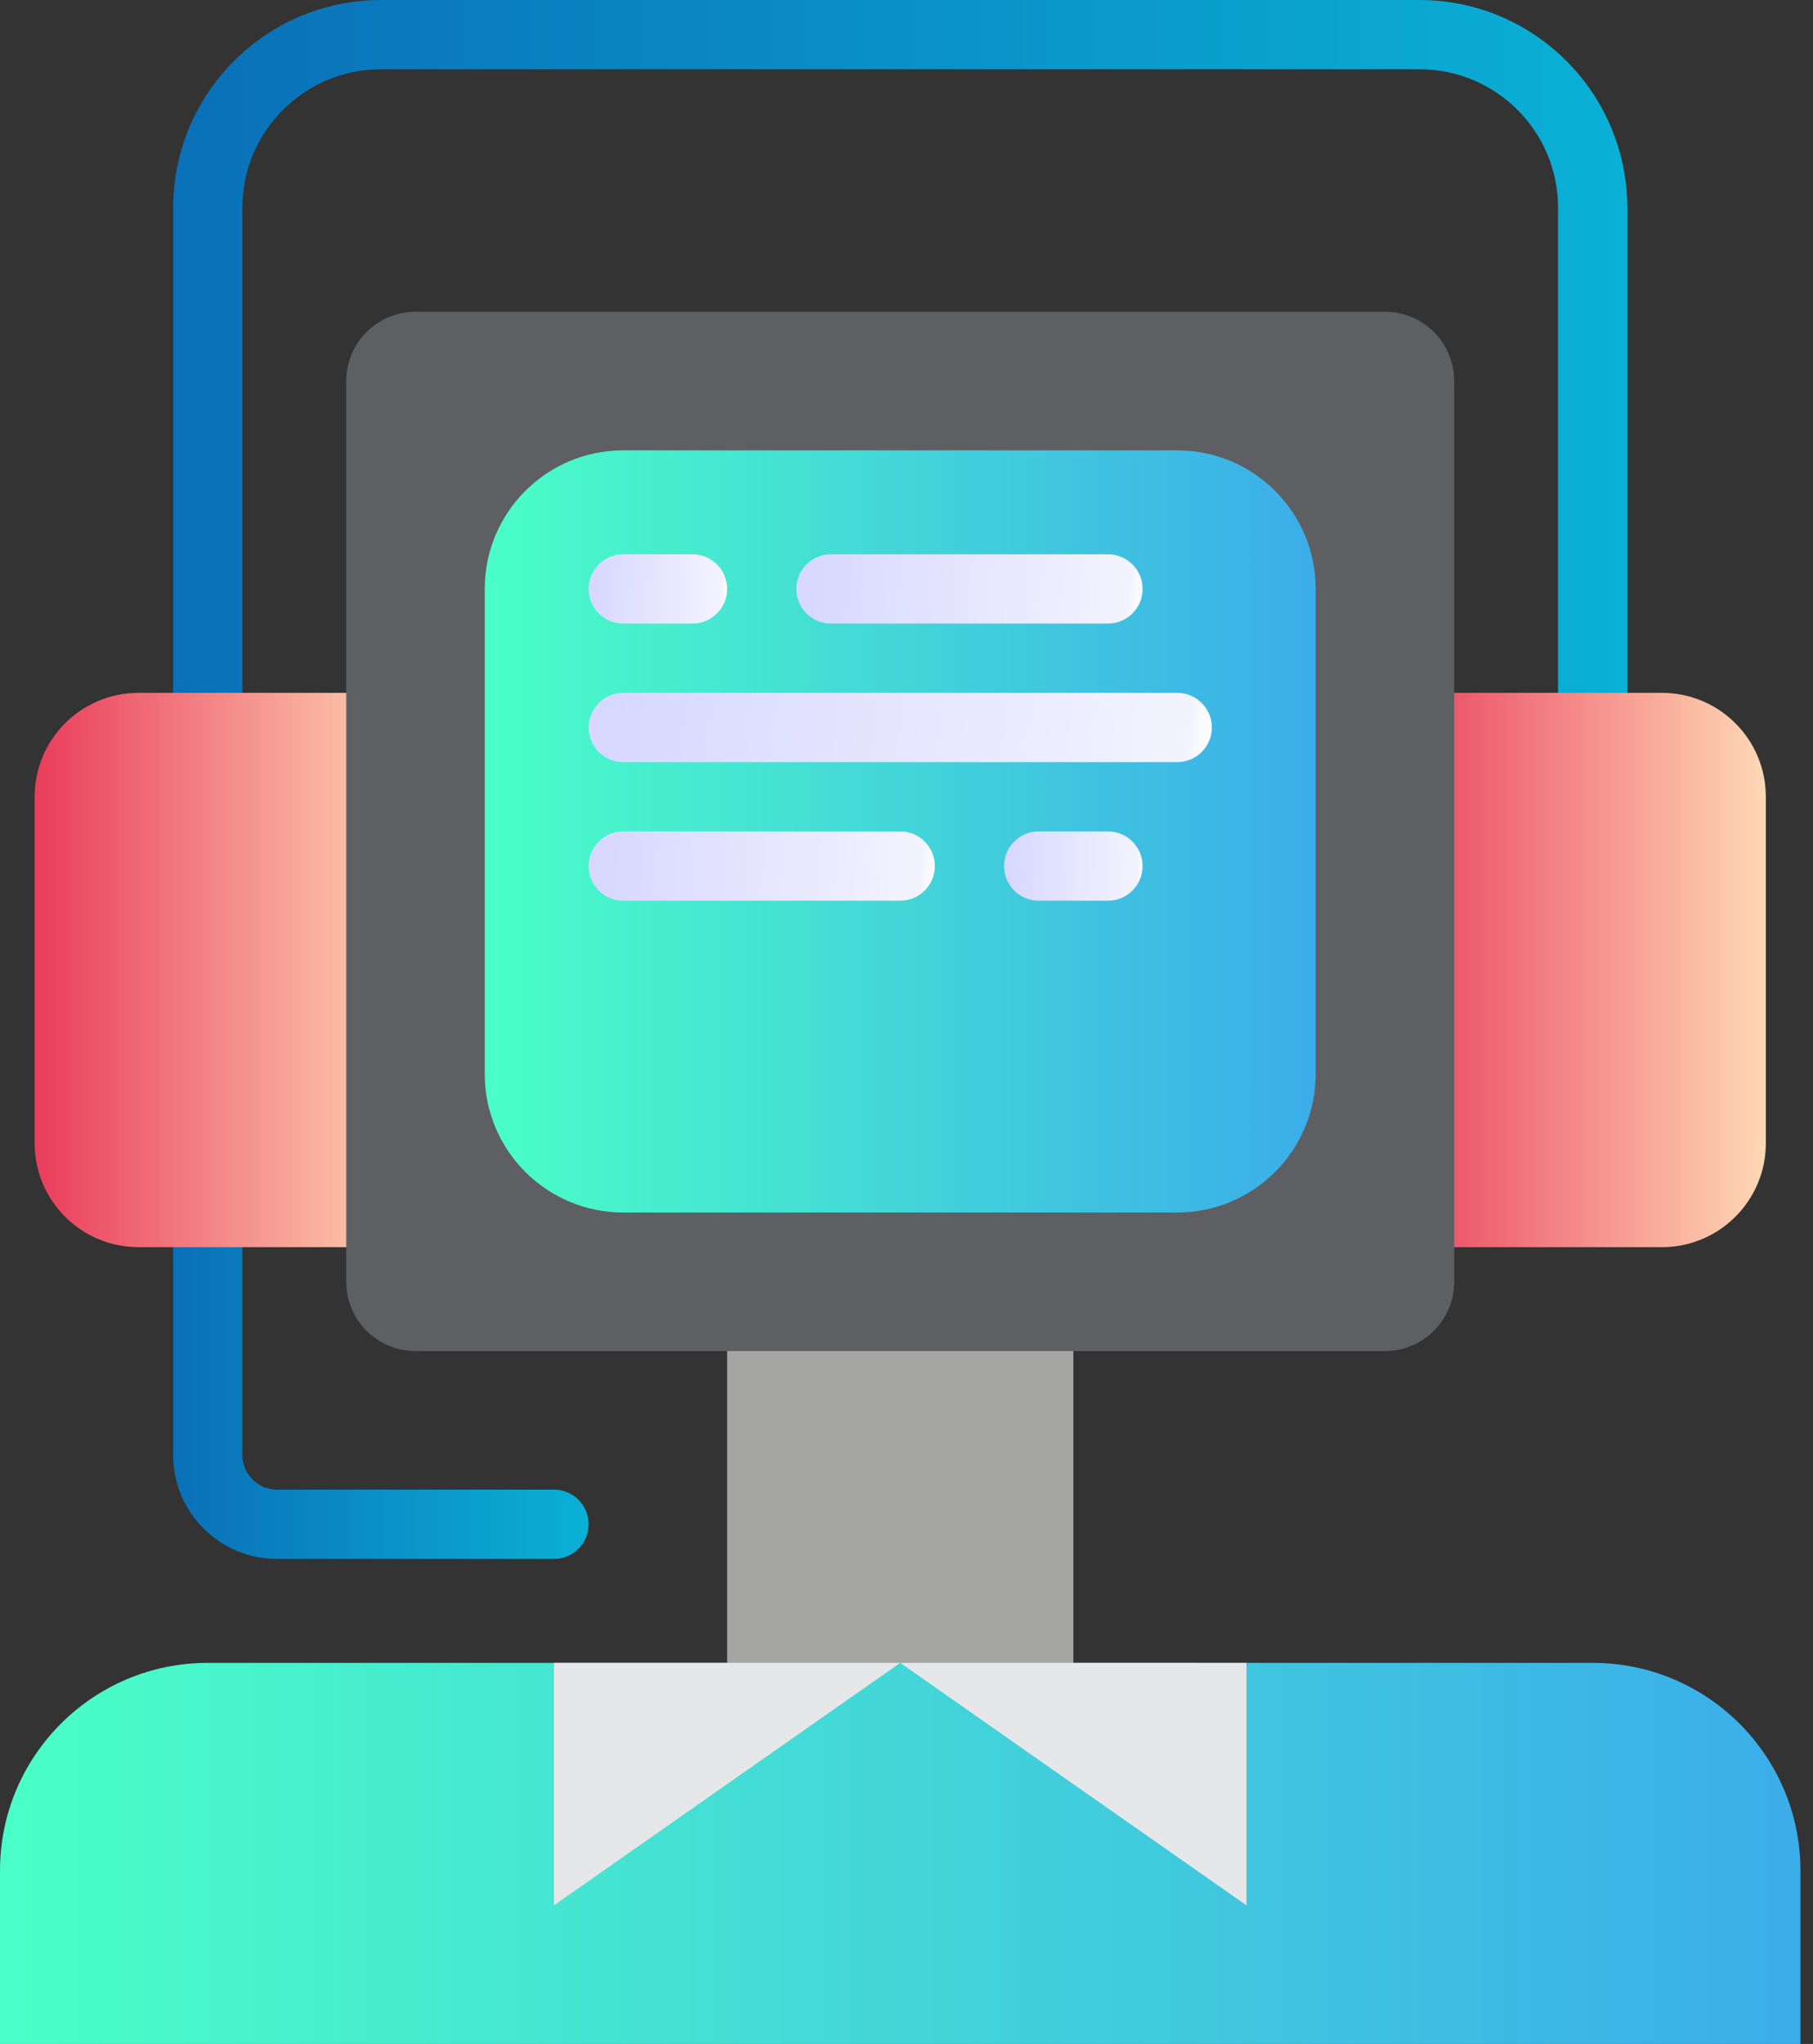 <svg width="71" height="80" viewBox="0 0 71 80" fill="none" xmlns="http://www.w3.org/2000/svg">
<rect x="0" y="0" width="71" height="80" fill="#333333" stroke="none"/>
<path d="M21.695 61.017H10.848C8.601 61.017 6.78 59.196 6.78 56.949V48.813C6.78 48.065 7.387 47.458 8.136 47.458C8.885 47.458 9.492 48.065 9.492 48.813V56.949C9.492 57.698 10.099 58.305 10.848 58.305H21.695C22.444 58.305 23.051 58.912 23.051 59.661C23.051 60.41 22.444 61.017 21.695 61.017Z" fill="url(#paint0_linear)" fill-opacity="0.8"/>
<path d="M62.373 28.474C61.624 28.474 61.017 27.867 61.017 27.119V8.136C61.017 5.14 58.589 2.712 55.593 2.712H14.915C11.92 2.712 9.492 5.14 9.492 8.136V27.119C9.492 27.868 8.885 28.475 8.136 28.475C7.387 28.475 6.78 27.868 6.78 27.119V8.136C6.784 3.644 10.424 0.005 14.915 0H55.593C60.085 0.005 63.724 3.644 63.729 8.136V27.119C63.729 27.867 63.122 28.474 62.373 28.474Z" fill="url(#paint1_linear)" fill-opacity="0.8"/>
<path d="M5.424 27.119H16.271V48.813H5.424C3.177 48.813 1.356 46.992 1.356 44.746V31.186C1.356 28.94 3.177 27.119 5.424 27.119Z" fill="url(#paint2_linear)"/>
<path d="M65.085 48.814H54.237V27.119H65.085C67.331 27.119 69.153 28.94 69.153 31.186V44.746C69.153 46.992 67.331 48.814 65.085 48.814Z" fill="url(#paint3_linear)"/>
<path d="M42.034 48.814H28.475V69.153H42.034V48.814Z" fill="#A5A5A4"/>
<path d="M70.508 73.22V80H0V73.22C0 68.727 3.643 65.085 8.136 65.085H62.373C66.866 65.085 70.508 68.727 70.508 73.22Z" fill="url(#paint4_linear)"/>
<path d="M16.271 12.203H54.237C55.735 12.203 56.949 13.418 56.949 14.915V50.169C56.949 51.667 55.735 52.881 54.237 52.881H16.271C14.774 52.881 13.56 51.667 13.56 50.169V14.915C13.56 13.417 14.774 12.203 16.271 12.203Z" fill="#5E5F62"/>
<path d="M24.407 17.627H46.102C49.097 17.627 51.525 20.055 51.525 23.051V42.034C51.525 45.029 49.097 47.458 46.102 47.458H24.407C21.411 47.458 18.983 45.029 18.983 42.034V23.051C18.983 20.055 21.411 17.627 24.407 17.627Z" fill="url(#paint5_linear)"/>
<path d="M24.407 24.407H27.119C27.867 24.407 28.474 23.8 28.474 23.051C28.474 22.302 27.867 21.695 27.119 21.695H24.407C23.658 21.695 23.051 22.302 23.051 23.051C23.051 23.8 23.658 24.407 24.407 24.407Z" fill="url(#paint6_linear)"/>
<path d="M32.542 24.407H43.39C44.139 24.407 44.746 23.8 44.746 23.051C44.746 22.302 44.139 21.695 43.39 21.695H32.542C31.794 21.695 31.186 22.302 31.186 23.051C31.186 23.8 31.794 24.407 32.542 24.407Z" fill="url(#paint7_linear)"/>
<path d="M43.39 32.542H40.678C39.929 32.542 39.322 33.149 39.322 33.898C39.322 34.647 39.929 35.254 40.678 35.254H43.39C44.139 35.254 44.745 34.647 44.745 33.898C44.745 33.149 44.139 32.542 43.39 32.542Z" fill="url(#paint8_linear)"/>
<path d="M35.254 32.542H24.407C23.658 32.542 23.051 33.149 23.051 33.898C23.051 34.647 23.658 35.254 24.407 35.254H35.254C36.003 35.254 36.61 34.647 36.61 33.898C36.61 33.149 36.003 32.542 35.254 32.542Z" fill="url(#paint9_linear)"/>
<path d="M46.102 27.119H24.407C23.658 27.119 23.051 27.726 23.051 28.474C23.051 29.223 23.658 29.83 24.407 29.83H46.102C46.85 29.83 47.458 29.223 47.458 28.474C47.458 27.726 46.85 27.119 46.102 27.119Z" fill="url(#paint10_linear)"/>
<path d="M48.814 65.085V74.576L35.254 65.085H48.814Z" fill="#E6E7E8"/>
<path d="M35.254 65.085L21.695 74.576V65.085H35.254Z" fill="#E6E7E8"/>
<defs>
<linearGradient id="paint0_linear" x1="6.78" y1="54.237" x2="23.051" y2="54.237" gradientUnits="userSpaceOnUse">
<stop offset="2e-06" stop-color="#007FD9"/>
<stop offset="1" stop-color="#00D0FF"/>
</linearGradient>
<linearGradient id="paint1_linear" x1="6.78" y1="14.237" x2="63.729" y2="14.237" gradientUnits="userSpaceOnUse">
<stop offset="2e-06" stop-color="#007FD9"/>
<stop offset="1" stop-color="#00D0FF"/>
</linearGradient>
<linearGradient id="paint2_linear" x1="1.329" y1="35.791" x2="16.236" y2="35.791" gradientUnits="userSpaceOnUse">
<stop stop-color="#EA3C5C"/>
<stop offset="0.988" stop-color="#FED6B4"/>
</linearGradient>
<linearGradient id="paint3_linear" x1="54.21" y1="35.791" x2="69.117" y2="35.791" gradientUnits="userSpaceOnUse">
<stop stop-color="#EA3C5C"/>
<stop offset="0.988" stop-color="#FED6B4"/>
</linearGradient>
<linearGradient id="paint4_linear" x1="70.508" y1="72.542" x2="-0.001" y2="72.542" gradientUnits="userSpaceOnUse">
<stop offset="2e-06" stop-color="#3BADEA"/>
<stop offset="1" stop-color="#4AFFC7"/>
</linearGradient>
<linearGradient id="paint5_linear" x1="51.525" y1="32.543" x2="18.983" y2="32.543" gradientUnits="userSpaceOnUse">
<stop offset="2e-06" stop-color="#3BADEA"/>
<stop offset="1" stop-color="#4AFFC7"/>
</linearGradient>
<linearGradient id="paint6_linear" x1="23.051" y1="23.192" x2="28.472" y2="23.324" gradientUnits="userSpaceOnUse">
<stop stop-color="#D7D7FF"/>
<stop offset="0.961" stop-color="#F3F3FF"/>
<stop offset="1" stop-color="white"/>
</linearGradient>
<linearGradient id="paint7_linear" x1="31.186" y1="23.192" x2="44.698" y2="24.012" gradientUnits="userSpaceOnUse">
<stop stop-color="#D7D7FF"/>
<stop offset="0.961" stop-color="#F3F3FF"/>
<stop offset="1" stop-color="white"/>
</linearGradient>
<linearGradient id="paint8_linear" x1="39.322" y1="34.04" x2="44.743" y2="34.171" gradientUnits="userSpaceOnUse">
<stop stop-color="#D7D7FF"/>
<stop offset="0.961" stop-color="#F3F3FF"/>
<stop offset="1" stop-color="white"/>
</linearGradient>
<linearGradient id="paint9_linear" x1="23.051" y1="34.04" x2="36.562" y2="34.859" gradientUnits="userSpaceOnUse">
<stop stop-color="#D7D7FF"/>
<stop offset="0.961" stop-color="#F3F3FF"/>
<stop offset="1" stop-color="white"/>
</linearGradient>
<linearGradient id="paint10_linear" x1="23.051" y1="28.616" x2="47.173" y2="31.248" gradientUnits="userSpaceOnUse">
<stop stop-color="#D7D7FF"/>
<stop offset="0.961" stop-color="#F3F3FF"/>
<stop offset="1" stop-color="white"/>
</linearGradient>
</defs>
</svg>
